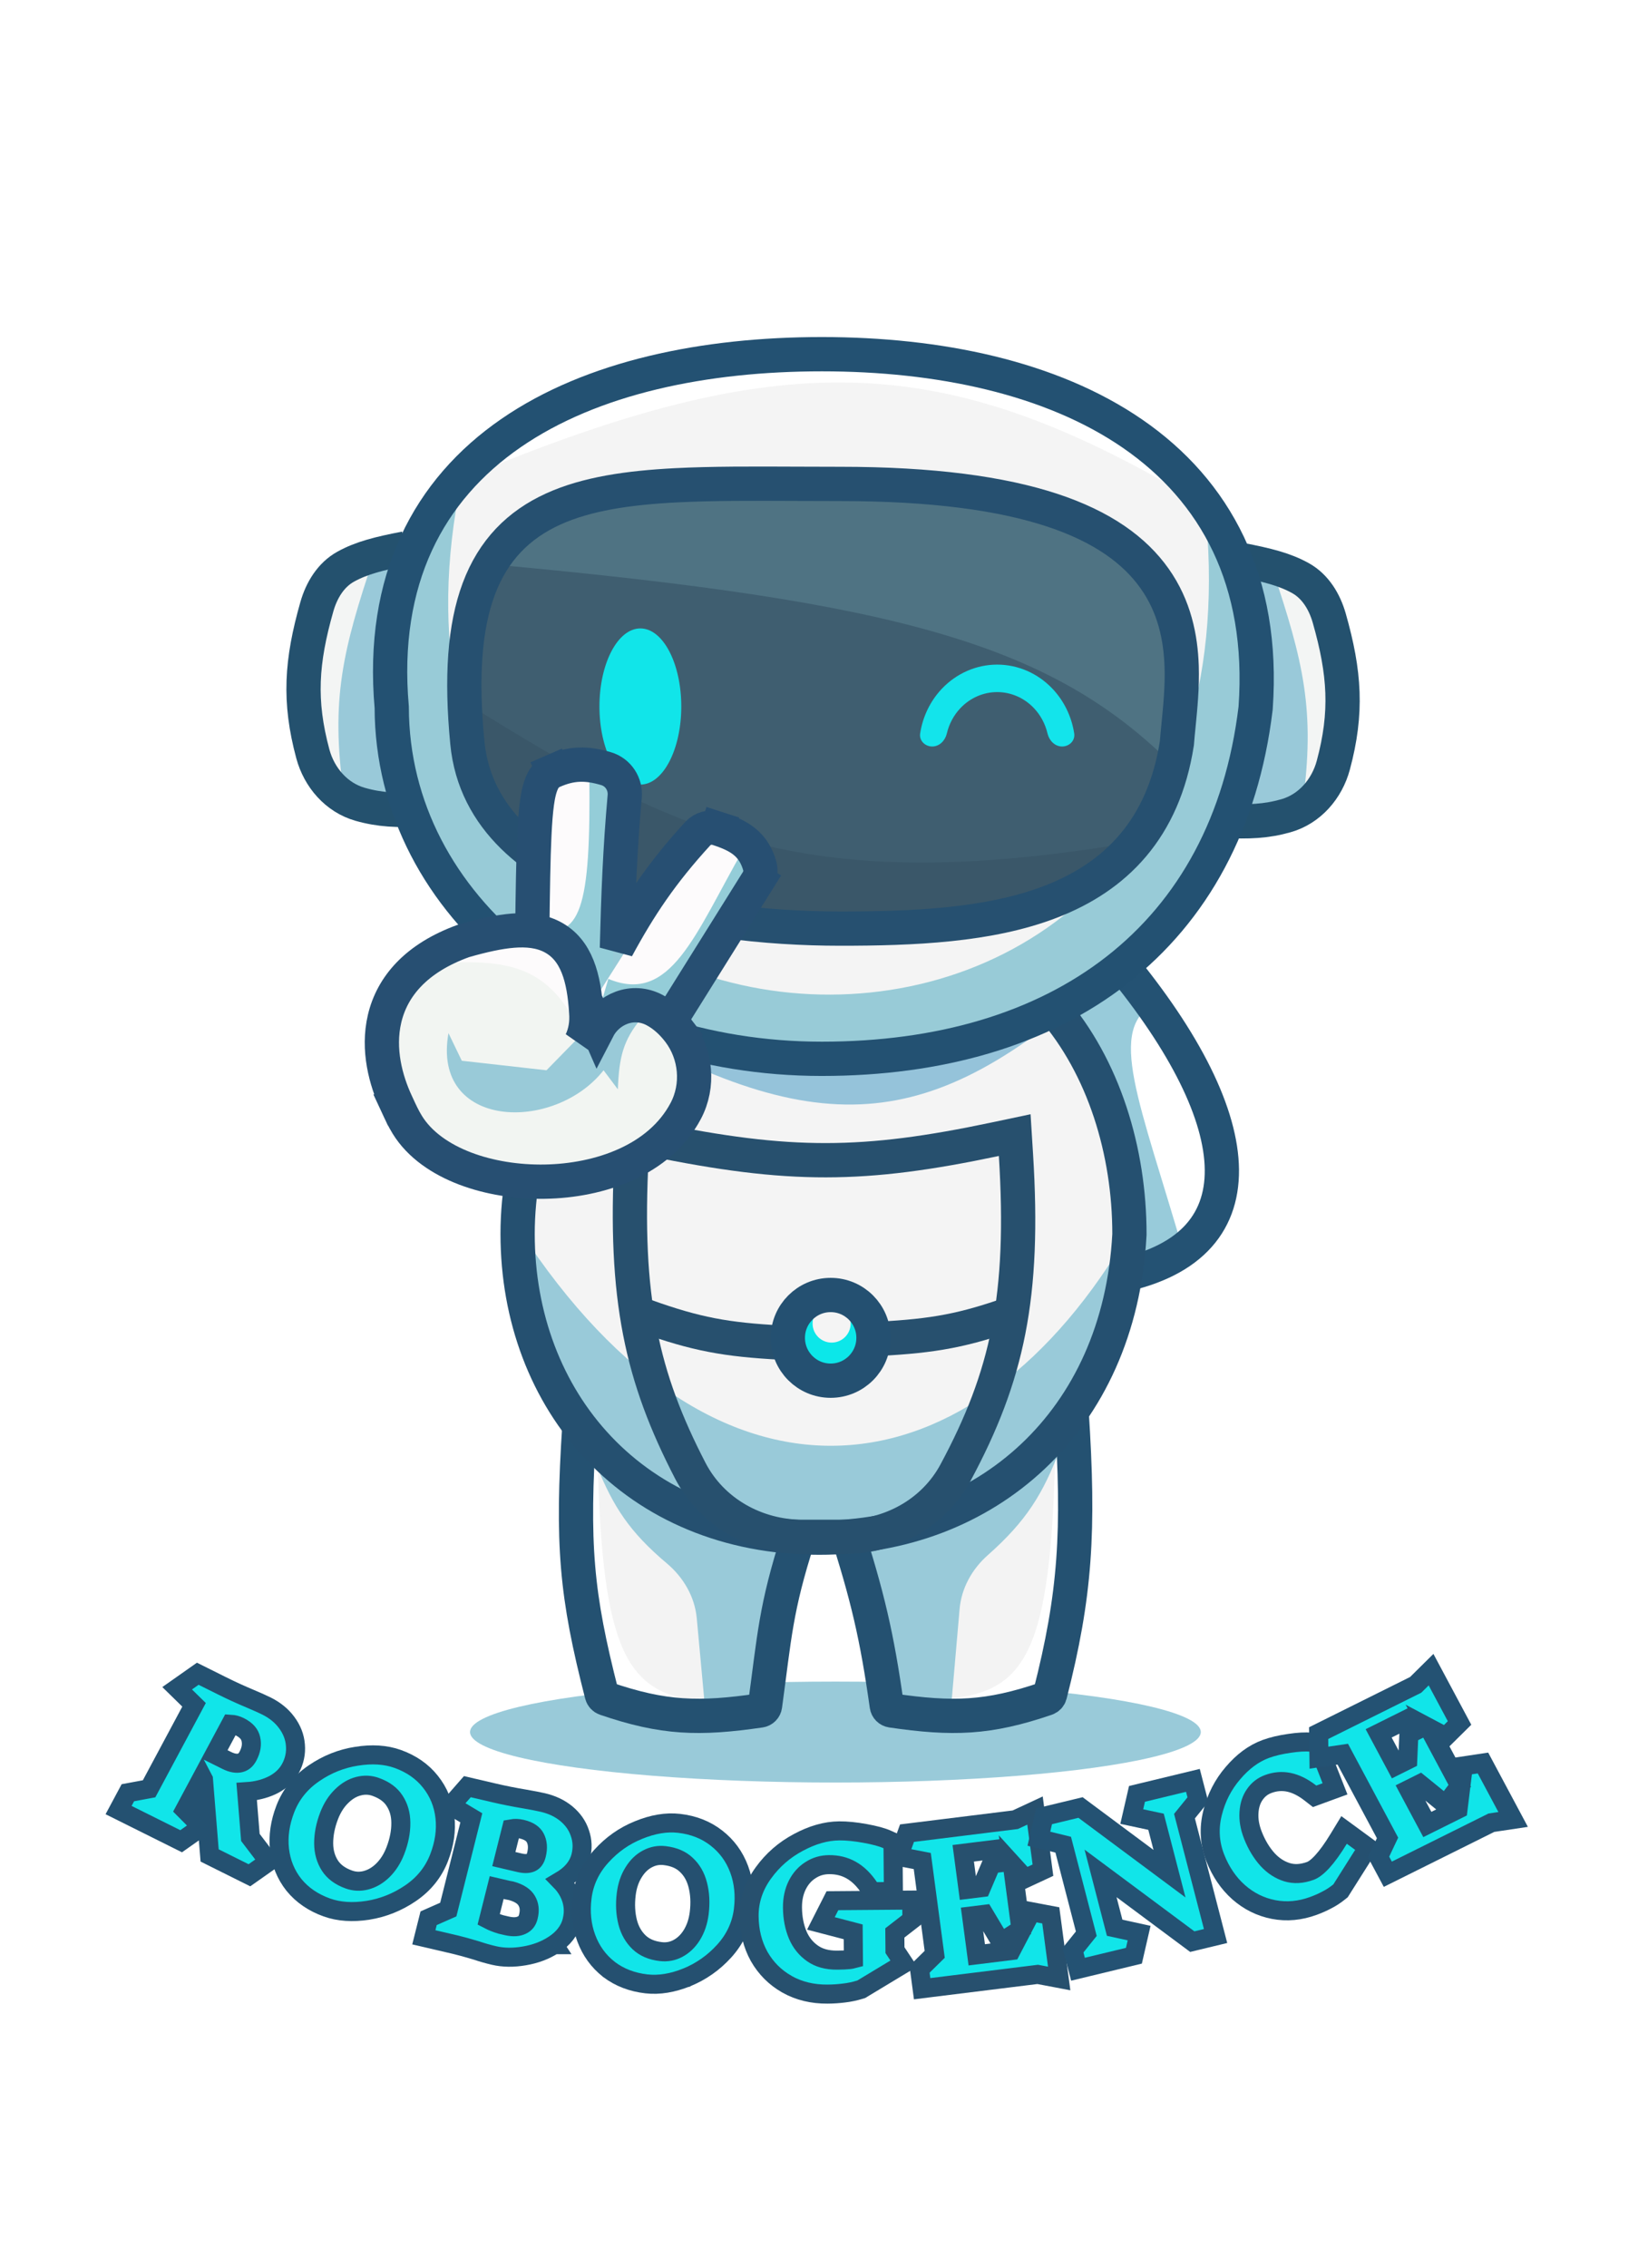 <svg width="866" height="1191" viewBox="0 0 866 1191" fill="none" xmlns="http://www.w3.org/2000/svg">
<ellipse cx="439" cy="909.5" rx="192" ry="26.5" fill="#99CAD9"/>
<path d="M612 530H580L618.5 656.5C660.808 617.907 641.364 585.867 612 530Z" fill="white"/>
<path d="M622.5 659.5C598.712 577.39 581 540 607.5 526.5L594.5 508L557 526.5C586.763 582.111 595.449 613.208 594.5 668.5L622.5 659.5Z" fill="#98CBDA"/>
<path d="M581.066 510.737C615.777 552.69 632.832 588.494 633.076 614.293C633.194 626.762 629.403 636.664 621.889 644.296C614.198 652.109 601.819 658.334 583.408 661.642L586.592 679.358C607.281 675.64 623.576 668.241 634.717 656.924C646.034 645.428 651.232 630.697 651.075 614.123C650.77 581.837 630.226 541.917 594.934 499.263L581.066 510.737Z" fill="#245273"/>
<path d="M564.5 761.5H548L488 902.5L548 893L564.5 761.5Z" fill="white"/>
<path d="M320.5 766.5H304L310 884.5L363.5 902.5L320.5 766.5Z" fill="white"/>
<path d="M554.5 762.5C552.257 867.41 538.75 887.832 499 892C478.504 829.2 492.676 805.624 554.5 762.5Z" fill="#F3F3F3"/>
<path d="M314 764C316.243 868.91 329.75 889.332 369.5 893.5C389.996 830.7 375.824 807.124 314 764Z" fill="#F3F3F3"/>
<path d="M350.447 820.961C330.822 804.44 322.284 791.205 313.5 769.5L417 808L400 897H370.5L366.142 849.786C365.097 838.467 359.143 828.282 350.447 820.961Z" fill="#99CAD9"/>
<path d="M519.067 816.61C539.363 798.65 548.054 784.465 557 761L453 802.067L470.082 897H499.725L504.255 844.902C505.211 833.904 510.8 823.926 519.067 816.61Z" fill="#99CAD9"/>
<path d="M419.5 807.5C407.493 844.667 406.962 859.637 402.017 895.611C401.836 896.928 400.795 897.985 399.479 898.176C367.362 902.844 348.776 902.357 318.172 891.889C317.222 891.564 316.487 890.76 316.238 889.788C302.831 837.481 300.365 811.203 304.5 748" stroke="#245171" stroke-width="18" stroke-linecap="round"/>
<path d="M444 801.145C456.008 838.316 460.86 859.389 465.98 895.616C466.166 896.933 467.205 897.985 468.521 898.176C500.638 902.844 519.224 902.357 549.828 891.889C550.778 891.564 551.512 890.764 551.76 889.792C565.161 837.346 567.226 804.205 563.091 741" stroke="#245171" stroke-width="18"/>
<path d="M558 532C465.356 564.575 409.185 557.22 307 532C250.424 690.597 251.62 767.089 428 807.5C613.372 778.292 622.798 654.506 558 532Z" fill="#F4F4F4"/>
<path d="M594 646C512.5 787 377.5 806.5 273 646C250.139 676.611 308.405 778.037 377.5 800.5L436.5 811L477.5 800.5L535 774.5L567 740L582 703.5L594 646Z" fill="#99CAD9"/>
<path d="M571 522C482.756 597.27 423.388 601.369 295 522H571Z" fill="#95C3DA"/>
<path d="M593.487 648.406L593.5 648.166V647.925C593.5 604.711 580.146 560.32 552.723 528.844C525.181 497.229 483.971 479.32 430.302 488.328C384.149 482.684 344.477 500.831 316.516 531.085C288.407 561.497 272 604.209 272 647.925C272 691.562 287.109 731.476 314.725 760.544C342.403 789.677 382.188 807.425 430.5 807.425C517.792 807.425 588.229 746.741 593.487 648.406Z" stroke="#255070" stroke-width="18"/>
<path d="M533.868 606.437L533.217 596.044L523.028 598.194C454.028 612.754 415.024 613.063 342.7 598.185L332.458 596.078L331.899 606.519C327.855 682.01 337.361 723.211 362.678 772.154C374.134 794.3 397.396 807 421.702 807H443.804C467.651 807 490.559 794.784 502.152 773.202C529.425 722.429 538.518 680.669 533.868 606.437Z" stroke="#27506E" stroke-width="18"/>
<path d="M410.5 705C381.638 703.455 365.919 700.66 339 691" stroke="#27506E" stroke-width="18"/>
<path d="M462 703C490.862 701.455 506.581 698.66 533.5 689" stroke="#27506E" stroke-width="18"/>
<ellipse cx="436.5" cy="701.5" rx="22.5" ry="19.5" fill="#0CE7E9"/>
<circle cx="437" cy="695" r="10" fill="#F4F4F4"/>
<circle cx="436.5" cy="702.5" r="22.5" stroke="#245071" stroke-width="18"/>
<path d="M664.5 299.984C714.157 311.98 724 384.984 680 424.484L664.5 299.984Z" fill="#F3F5F4"/>
<path d="M684.5 421.984C691.235 373.379 685.03 347.496 668.5 298.484H655C665.471 357.729 660.702 384.621 649.5 430.984L684.5 421.984Z" fill="#99C9D9"/>
<path d="M652 293.984C665.863 296.656 675.022 298.943 683.371 303.57C691.198 307.909 696.048 315.973 698.501 324.579C706.698 353.342 708.089 374.141 700.625 401.841C697.274 414.277 688.195 424.793 675.809 428.326C665.423 431.288 656.08 431.706 643 430.984" stroke="#24516E" stroke-width="18"/>
<path d="M200.51 293.984C150.853 305.98 141.01 378.984 185.01 418.484L200.51 293.984Z" fill="#F3F5F4"/>
<path d="M180.51 415.984C173.775 367.379 179.98 341.496 196.51 292.484H210.01C199.539 351.729 204.308 378.621 215.51 424.984L180.51 415.984Z" fill="#99C9D9"/>
<path d="M213.01 287.984C199.147 290.656 189.987 292.943 181.639 297.57C173.811 301.909 168.962 309.973 166.509 318.579C158.312 347.342 156.92 368.141 164.385 395.841C167.736 408.277 176.814 418.793 189.201 422.326C199.587 425.288 208.929 425.706 222.01 424.984" stroke="#24516E" stroke-width="18"/>
<path d="M626 256.984C519 162.984 366.5 161.984 247 248.484L626 256.984Z" fill="white"/>
<path d="M631.5 264.484C499.31 185.417 416.24 179.919 250 248.484C111.228 398.702 280.151 528.6 377.5 550.484C474.849 572.369 760.855 499.844 631.5 264.484Z" fill="#F4F4F4"/>
<path d="M633 264.484C673.01 624.257 171.007 595.726 242.5 251.984L212 296.484C109 553.484 656.501 724.923 661.5 310.484L633 264.484Z" fill="#98CBD7"/>
<path d="M659.78 372.067L659.807 371.843L659.823 371.618C664.542 304.77 638.628 257.674 595.181 227.759C552.337 198.259 493.271 185.984 431.845 185.984C370.463 185.984 311.252 197.993 268.572 227.384C225.321 257.17 199.952 304.232 205.846 371.388C206.104 477.365 307.985 555.984 431.845 555.984C493.763 555.984 547.132 540.496 586.989 509.392C626.982 478.181 652.528 431.894 659.78 372.067Z" stroke="#235172" stroke-width="18"/>
<path d="M244 357.984C220 492.984 523.5 540.984 606 431.484L244 357.984Z" fill="#3A5769"/>
<path d="M623.5 354.984L272.5 281.984C247.545 307.76 242.003 327.132 245.5 369.484C357.467 439.183 424.024 472.544 603 440.984L623.5 354.984Z" fill="#3F5E70"/>
<path d="M260 296.484C283.5 227.984 696.5 216.984 617 402.484C553.279 338.477 472.69 315.99 260 296.484Z" fill="#4F7383"/>
<path d="M618.392 390.502L618.447 390.151L618.474 389.797C618.683 387.067 618.982 384.051 619.302 380.826C620.216 371.61 621.299 360.692 620.939 349.874C620.438 334.869 617.221 318.622 606.743 303.804C585.765 274.135 538.723 254.109 441.538 254.109C433.787 254.109 426.211 254.076 418.827 254.044C395.52 253.943 374.132 253.851 355.186 254.824C330.273 256.104 308.342 259.254 290.684 267.293C272.55 275.549 259.199 288.838 251.559 309.323C244.099 329.325 242.276 355.659 245.58 389.972C249.471 430.383 281.299 454.725 318.859 468.729C356.639 482.816 402.887 487.609 441.538 487.609C479.548 487.609 519.883 486.059 552.489 473.371C568.973 466.957 583.781 457.594 595.357 443.926C606.962 430.224 614.92 412.664 618.392 390.502Z" stroke="#265070" stroke-width="18"/>
<ellipse cx="336.5" cy="370.984" rx="21.5" ry="41" fill="#11E5E9"/>
<path d="M558.121 391.984C561.92 391.984 565.054 388.886 564.476 385.131C563.112 376.267 559.123 368.009 552.991 361.579C545.302 353.515 534.874 348.984 524 348.984C513.126 348.984 502.698 353.515 495.009 361.579C488.877 368.009 484.888 376.267 483.524 385.131C482.946 388.886 486.08 391.984 489.879 391.984V391.984C493.679 391.984 496.679 388.864 497.546 385.165C498.723 380.141 501.191 375.502 504.737 371.782C509.846 366.424 516.775 363.414 524 363.414C531.225 363.414 538.154 366.424 543.263 371.782C546.809 375.502 549.277 380.141 550.454 385.165C551.321 388.864 554.321 391.984 558.121 391.984V391.984Z" fill="#13E4EB"/>
<path d="M324.5 407H283.5V486L303.5 500.5L324.5 407Z" fill="#FDFBFC"/>
<path d="M402 455L369.5 435L310.5 528L342 531.5L402 455Z" fill="#FDFBFC"/>
<path d="M281.168 488C305.083 493.675 310.567 477.958 309.668 406H322.168V508.5L309.668 526.5C310.588 509.725 309.746 500.516 281.168 488Z" fill="#94CDD8"/>
<path d="M390.668 446C365.244 490.427 352.583 527.714 319.668 514L314.668 531L353.168 535L396.668 449L390.668 446Z" fill="#94CDD8"/>
<path d="M279.669 491.304L279.649 492.859L280.151 494.33L308.651 577.83L314.763 595.739L324.799 579.696L398.065 462.569L390.435 457.796L398.065 462.569C399.552 460.192 399.999 457.246 399.183 454.465C397.747 449.565 395.387 445.303 391.114 441.856C387.234 438.726 382.354 436.767 377.043 435.053L374.279 443.618L377.043 435.053C373.29 433.842 369.214 434.962 366.598 437.817L366.598 437.817C347.83 458.302 336.119 475.77 324.171 497.842C324.92 469.346 325.78 446.262 328.275 418.165C328.838 411.829 325.002 405.508 318.395 403.591C313.562 402.188 309.008 401.334 304.282 401.527C299.484 401.723 295.121 402.97 290.609 404.936L294.203 413.187L290.609 404.936C288.791 405.727 286.788 407.196 285.474 409.603L285.474 409.603C283.664 412.918 282.771 417.304 282.183 421.523C281.552 426.054 281.124 431.679 280.808 438.252C280.204 450.836 279.981 467.691 279.707 488.487C279.694 489.418 279.682 490.357 279.669 491.304Z" stroke="#274F72" stroke-width="18"/>
<path d="M217.668 509.5C272.668 466.5 321.168 485.5 304.668 540.5L217.668 509.5Z" fill="#FDFBFC"/>
<path d="M225.668 506C267.656 503.257 288.213 506.494 305.668 543L336.168 527.5C370.939 546.217 369.55 563.641 352.668 599.5C308.817 622.431 284.804 621.118 242.168 614C182.593 563.156 197.468 542.525 225.668 506Z" fill="#F2F5F2"/>
<path d="M317.168 562C291.168 595 226.668 593 235.668 542.5L242.668 557L287.168 562L310.168 538.5L337.168 534.5C327.451 546.256 325.349 554.846 324.668 572L317.168 562Z" fill="#99CAD8"/>
<path d="M344.088 530.442C332.358 524.167 319.436 529.969 314.137 540.245L313.453 538.677L305.42 546.939C307.53 542.505 308.523 537.305 308.036 531.411C306.937 513.615 303.075 498.675 290.135 491.96C283.956 488.753 276.854 488.107 269.487 488.695C262.099 489.285 253.618 491.191 244.091 493.909L243.792 493.994L243.499 494.1C218.719 503.058 206.097 517.953 202.094 534.914C198.262 551.146 202.774 567.452 208.209 579.11L216.258 575.357L208.209 579.11C208.445 579.615 208.689 580.147 208.943 580.698C210.316 583.685 211.962 587.264 213.999 590.577C220.598 601.304 231.905 608.835 244.43 613.604C257.067 618.415 271.76 620.743 286.36 620.491C314.926 619.997 346.593 609.367 360.352 583.342C367.393 570.025 365.839 553.529 356.799 541.662L349.64 547.115L356.799 541.662C353.385 537.179 349.139 533.144 344.088 530.442Z" stroke="#274F72" stroke-width="18"/>
<g filter="url(#filter0_d_27_56)">
<path d="M128.322 983.337L131.062 984.701L133.596 982.919L137.028 980.504L141.25 977.533L138.194 973.523L131.574 964.837L129.618 940.78C130.246 940.741 130.875 940.689 131.506 940.624L131.517 940.623L131.529 940.621C135.943 940.146 140.033 938.992 143.727 937.089L143.75 937.077L143.773 937.065C147.652 935.017 150.716 932.157 152.702 928.449C154.745 924.635 155.598 920.551 155.227 916.308C154.908 912.034 153.313 908.082 150.65 904.501C147.986 900.871 144.386 898.001 140.022 895.828C138.134 894.887 135.286 893.616 131.551 892.032L131.538 892.026L131.526 892.021C126.505 889.925 121.483 887.626 116.459 885.123L106.668 880.247L103.928 878.883L101.394 880.665L97.963 883.08L93.091 886.507L97.262 890.587L101.972 895.196L78.349 939.294L69.641 940.91L67.189 941.365L66.028 943.532L64.676 946.055L62.315 950.463L66.791 952.692L92.45 965.471L95.19 966.836L97.723 965.053L101.155 962.639L105.957 959.26L101.906 955.18L97.124 950.365L106.304 933.228L106.926 934.416L109.939 971.584L110.159 974.291L112.623 975.518L128.322 983.337ZM112.74 921.212L121.212 905.397C122.85 905.492 124.393 905.912 125.882 906.654C129.63 908.52 131.256 910.718 131.796 913.091L131.801 913.113L131.807 913.136C132.457 915.869 132.083 918.827 130.264 922.223C129.121 924.356 127.755 925.31 126.107 925.703C124.437 926.097 122.179 925.912 119.069 924.363L114.342 922.009L112.74 921.212Z" fill="#11E5E9" stroke="#245171" stroke-width="10"/>
<path d="M193.26 1003.1L193.278 1003.1L193.297 1003.1C201.333 1001.81 208.793 998.831 215.631 994.2C222.687 989.42 227.775 983.147 230.748 975.452C233.518 968.281 234.588 961.169 233.809 954.183C233.03 947.193 230.479 940.942 226.156 935.543C221.847 930.108 216.066 926.159 209.015 923.627C202.575 921.314 195.31 920.935 187.405 922.2C179.371 923.431 171.902 926.418 165.042 931.108C157.991 935.886 152.906 942.158 149.935 949.849C147.165 957.02 146.095 964.132 146.874 971.118C147.651 978.095 150.166 984.333 154.43 989.716L154.451 989.743L154.474 989.77C158.858 995.143 164.662 999.06 171.701 1001.59C178.129 1003.9 185.374 1004.31 193.26 1003.1ZM188.371 937.929L188.38 937.927L188.388 937.925C191.535 937.117 194.513 937.252 197.463 938.311C202.218 940.019 205.37 942.495 207.341 945.573L207.354 945.593L207.367 945.614C209.488 948.852 210.613 952.645 210.635 957.152L210.635 957.162L210.636 957.172C210.678 961.768 209.753 966.629 207.76 971.79C206.112 976.054 203.872 979.49 201.092 982.208C198.336 984.869 195.386 986.526 192.214 987.342C189.17 988.111 186.227 987.972 183.253 986.904C178.581 985.226 175.408 982.754 173.365 979.626C171.243 976.306 170.124 972.494 170.081 968.053C170.058 963.384 170.989 958.518 172.957 953.425C174.606 949.155 176.836 945.755 179.581 943.103L179.591 943.093L179.601 943.083C182.402 940.347 185.32 938.701 188.371 937.929Z" fill="#11E5E9" stroke="#245171" stroke-width="10"/>
<path d="M291.063 1021.16C295.862 1018.03 299.274 1013.89 300.589 1008.66C301.903 1003.43 301.287 998.317 298.81 993.551C297.685 991.387 296.249 989.437 294.534 987.692C295.763 986.967 296.929 986.172 298.029 985.304C301.597 982.504 304.132 978.994 305.195 974.765C306.236 970.62 306.1 966.509 304.715 962.559C303.403 958.549 300.958 955.149 297.59 952.361C294.155 949.52 289.986 947.605 285.247 946.497C283.131 946.003 279.905 945.383 275.646 944.64L275.624 944.636L275.602 944.632C270.208 943.741 264.762 942.654 259.264 941.37L248.554 938.868L245.589 938.175L243.569 940.481L240.827 943.611L236.892 948.104L241.963 951.127L247.674 954.531L235.569 1002.71L227.518 1006.26L225.235 1007.27L224.632 1009.67L223.938 1012.43L222.72 1017.28L227.588 1018.41L239.314 1021.15C241.859 1021.75 245.494 1022.74 250.265 1024.17C253.279 1025.2 256.387 1026.08 259.588 1026.83C264.542 1027.99 269.881 1028.01 275.522 1027.04C281.293 1026.07 286.505 1024.14 291.063 1021.16ZM291.063 1021.16C291.062 1021.16 291.061 1021.16 291.061 1021.16L288.35 1017.01L291.064 1021.16C291.064 1021.16 291.063 1021.16 291.063 1021.16ZM264.756 976.206L268.754 960.293C270.476 959.986 272.247 960.043 274.11 960.478C278.253 961.446 280.276 963.155 281.275 965.095C282.461 967.397 282.815 970.245 281.887 973.978C281.299 976.286 280.322 977.347 279.241 977.931C278.016 978.544 276.118 978.86 273.09 978.153L264.756 976.206ZM263.236 1010.54C260.804 1009.81 258.657 1008.95 256.775 1007.97L260.999 991.157L266.748 992.5C267.404 992.653 268.07 992.788 268.704 992.874C273.223 994.143 275.567 996.016 276.721 997.98L276.735 998.003L276.749 998.027C278.085 1000.24 278.522 1002.93 277.626 1006.5C277.056 1008.77 275.945 1010.04 274.236 1010.86L274.21 1010.87L274.183 1010.88C272.413 1011.75 269.905 1012.09 266.243 1011.24L263.236 1010.54Z" fill="#11E5E9" stroke="#245171" stroke-width="10"/>
<path d="M360.935 1038.3L360.952 1038.3L360.97 1038.29C368.461 1035.21 374.983 1030.63 380.5 1024.57C386.193 1018.32 389.612 1011.06 390.624 1002.89C391.566 995.286 390.869 988.122 388.403 981.502C385.936 974.879 381.928 969.384 376.412 965.121C370.902 960.821 364.328 958.3 356.868 957.441C350.056 956.657 342.911 957.935 335.54 960.958C328.038 963.977 321.508 968.574 315.985 974.692C310.296 980.941 306.88 988.199 305.869 996.362C304.927 1003.97 305.624 1011.13 308.09 1017.75C310.552 1024.36 314.521 1029.85 319.976 1034.11L320.003 1034.14L320.031 1034.16C325.599 1038.38 332.188 1040.86 339.637 1041.72C346.435 1042.51 353.569 1041.26 360.935 1038.3ZM340.265 976.072L340.273 976.068L340.281 976.064C343.146 974.563 346.082 974.014 349.221 974.375C354.271 974.957 357.949 976.653 360.62 979.2L360.638 979.217L360.656 979.234C363.51 981.902 365.526 985.331 366.647 989.697L366.65 989.708L366.652 989.718C367.814 994.168 368.102 999.096 367.426 1004.56C366.867 1009.07 365.531 1012.91 363.497 1016.17C361.472 1019.38 359.012 1021.66 356.125 1023.18C353.35 1024.62 350.447 1025.15 347.283 1024.79C342.32 1024.22 338.624 1022.53 335.871 1019.95C332.996 1017.2 330.979 1013.75 329.855 1009.46C328.694 1004.93 328.411 999.995 329.079 994.606C329.638 990.089 330.972 986.287 332.988 983.092L332.996 983.08L333.003 983.068C335.053 979.779 337.486 977.517 340.265 976.072Z" fill="#11E5E9" stroke="#255070" stroke-width="10"/>
<path d="M472.077 1026.71L470.299 1024.03L470.223 1014.99L477.23 1009.56L479.189 1008.04L479.168 1005.57L479.144 1002.73L479.101 997.727L474.101 997.766L440.472 998.032L437.433 998.056L436.057 1000.77L434.188 1004.44L431.375 1009.98L437.387 1011.55L448.342 1014.41L448.462 1028.57C447.669 1028.78 446.989 1028.91 446.414 1028.97C444.804 1029.15 442.673 1029.25 439.978 1029.27C434.522 1029.32 430.317 1028.06 427.059 1025.8C423.593 1023.4 420.986 1020.21 419.212 1016.12C417.43 1011.86 416.478 1007.07 416.432 1001.67C416.394 997.169 417.26 993.279 418.927 989.892C420.668 986.418 422.988 983.846 425.874 982.021L425.898 982.006L425.923 981.99C428.816 980.112 432.02 979.153 435.656 979.124C444.163 979.057 451.072 982.777 456.667 991.095L458.168 993.328L460.858 993.306L464.468 993.278L469.468 993.238L469.425 988.239L469.274 970.469L469.247 967.289L466.356 965.964C463.538 964.671 459.506 963.635 454.598 962.741C449.569 961.826 445.028 961.355 441.016 961.387C433.951 961.442 426.778 963.558 419.559 967.439C412.207 971.329 406.065 976.671 401.178 983.422C396.14 990.317 393.575 997.966 393.646 1006.24C393.711 1013.94 395.423 1020.99 398.893 1027.27L398.909 1027.3L398.926 1027.33C402.457 1033.52 407.353 1038.41 413.546 1041.92L413.557 1041.93L413.568 1041.94C419.888 1045.48 427.016 1047.16 434.809 1047.1C437.811 1047.08 440.654 1046.89 443.332 1046.55C446.191 1046.24 449.078 1045.63 451.99 1044.74L452.577 1044.56L453.103 1044.24L470.495 1033.75L474.961 1031.06L472.077 1026.71Z" fill="#11E5E9" stroke="#27506E" stroke-width="10"/>
<path d="M540.295 1007.09L531.347 1024.24L513.264 1026.48L510.542 1006.05L517.207 1005.23L523.278 1015.38L525.963 1019.87L530.323 1017.05L533.85 1014.76L536.475 1013.06L536.061 1009.95L532.382 982.332L531.928 978.922L536.206 983.629L538.705 986.378L542.049 984.822L544.755 983.564L548.05 982.031L547.569 978.419L544.785 957.523L543.879 950.721L537.675 953.608L533.514 955.543L479.641 962.214L476.623 962.588L475.592 965.437L474.191 969.304L472.192 974.825L477.996 975.942L484.642 977.22L491.168 1026.22L484.968 1032.31L483.206 1034.04L483.534 1036.5L483.909 1039.31L484.569 1044.27L489.531 1043.65L545.288 1036.75L549.821 1037.61L556.581 1038.89L555.675 1032.09L552.65 1009.37L552.168 1005.76L548.579 1005.08L545.631 1004.52L541.995 1003.84L540.295 1007.09ZM519.891 981.316L515.677 991.184L508.678 992.05L506.162 973.162L524.615 970.877L530.643 977.509L526.759 977.99L523.838 978.352L521.007 978.702L519.891 981.316Z" fill="#11E5E9" stroke="#27506E" stroke-width="10"/>
<path d="M607.478 956.602L614.557 983.878L569.732 950.548L567.811 949.12L565.504 949.676L551.588 953.034L548.628 953.749L547.949 956.696L547.029 960.695L545.919 965.514L550.79 966.707L558.701 968.644L570.832 1015.39L565.413 1022.14L563.876 1024.05L564.498 1026.45L565.213 1029.2L566.469 1034.04L571.329 1032.87L592.894 1027.67L595.855 1026.95L596.533 1024L597.454 1020L598.593 1015.06L593.565 1013.96L585.736 1012.26L578.33 983.722L624.609 1018.12L626.529 1019.55L628.836 1018.99L633.905 1017.77L638.765 1016.6L637.509 1011.76L622.429 953.655L627.921 946.885L629.477 944.966L628.852 942.555L628.113 939.711L626.857 934.872L621.997 936.045L600.432 941.248L597.471 941.963L596.793 944.91L595.872 948.909L594.729 953.873L599.78 954.954L607.478 956.602Z" fill="#11E5E9" stroke="#245273" stroke-width="10"/>
<path d="M647.926 931.028C642.723 937.058 639.145 944.05 637.189 951.936C635.15 960.01 635.61 967.957 638.63 975.63C641.445 982.784 645.499 988.814 650.858 993.575L650.867 993.583L650.876 993.59C656.209 998.286 662.347 1001.34 669.216 1002.68C676.168 1004.03 683.19 1003.35 690.179 1000.79C692.707 999.865 695.04 998.839 697.161 997.704C699.478 996.544 701.698 995.085 703.825 993.355L704.443 992.853L704.867 992.183L716.389 973.957L718.835 970.088L715.058 967.322L710.775 964.186L706.296 960.907L703.477 965.543C700.303 970.763 697.407 974.739 694.805 977.571C692.153 980.458 690.08 981.854 688.625 982.386C684.034 984.066 680.033 984.202 676.43 983.138C672.622 981.974 669.193 979.81 666.114 976.487C662.987 973.026 660.398 968.789 658.393 963.696C656.716 959.435 656.07 955.461 656.323 951.721L656.324 951.708L656.325 951.694C656.562 947.856 657.634 944.764 659.401 942.245L659.406 942.238L659.411 942.231C661.226 939.625 663.558 937.834 666.501 936.757C673.544 934.18 680.694 935.387 688.556 941.492L690.811 943.244L693.465 942.273L696.84 941.038L701.535 939.32L699.704 934.667L693.165 918.053L692.05 915.221L688.999 914.849C686.016 914.486 682.083 914.765 677.504 915.439C672.845 916.112 668.709 917.074 665.159 918.373C658.733 920.725 653.009 925.055 647.926 931.028Z" fill="#11E5E9" stroke="#255070" stroke-width="10"/>
<path d="M768.523 930.958L766.186 950.011L750.047 958.034L740.221 939.66L746.126 936.725L755.426 944.269L759.562 947.624L762.707 943.474L765.214 940.167L767.076 937.71L765.605 934.959L752.369 910.21L750.768 907.216L756.327 910.164L759.677 911.94L762.314 909.334L764.412 907.26L766.969 904.733L765.258 901.534L755.244 882.808L751.994 876.731L747.136 881.534L743.921 884.712L695.661 908.707L692.92 910.07L692.959 913.093L693.012 917.19L693.086 922.954L698.91 922.097L705.605 921.111L729.125 965.09L725.446 972.87L724.41 975.061L725.569 977.229L726.919 979.753L729.277 984.162L733.754 981.936L783.703 957.101L788.253 956.419L795.128 955.388L791.878 949.311L780.993 928.957L779.282 925.758L775.663 926.301L772.695 926.746L768.971 927.305L768.523 930.958ZM740.218 913.441L739.752 924.093L733.546 927.179L724.46 910.189L740.93 902L749.024 906.291L745.533 908.027L742.916 909.328L740.343 910.608L740.218 913.441Z" fill="#11E5E9" stroke="#245273" stroke-width="10"/>
</g>
<defs>
<filter id="filter0_d_27_56" x="14.478" y="827.428" width="829.376" height="265.674" filterUnits="userSpaceOnUse" color-interpolation-filters="sRGB">
<feFlood flood-opacity="0" result="BackgroundImageFix"/>
<feColorMatrix in="SourceAlpha" type="matrix" values="0 0 0 0 0 0 0 0 0 0 0 0 0 0 0 0 0 0 127 0" result="hardAlpha"/>
<feOffset/>
<feGaussianBlur stdDeviation="20.5"/>
<feComposite in2="hardAlpha" operator="out"/>
<feColorMatrix type="matrix" values="0 0 0 0 0.067 0 0 0 0 0.898 0 0 0 0 0.914 0 0 0 1 0"/>
<feBlend mode="normal" in2="BackgroundImageFix" result="effect1_dropShadow_27_56"/>
<feBlend mode="normal" in="SourceGraphic" in2="effect1_dropShadow_27_56" result="shape"/>
</filter>
</defs>
</svg>
